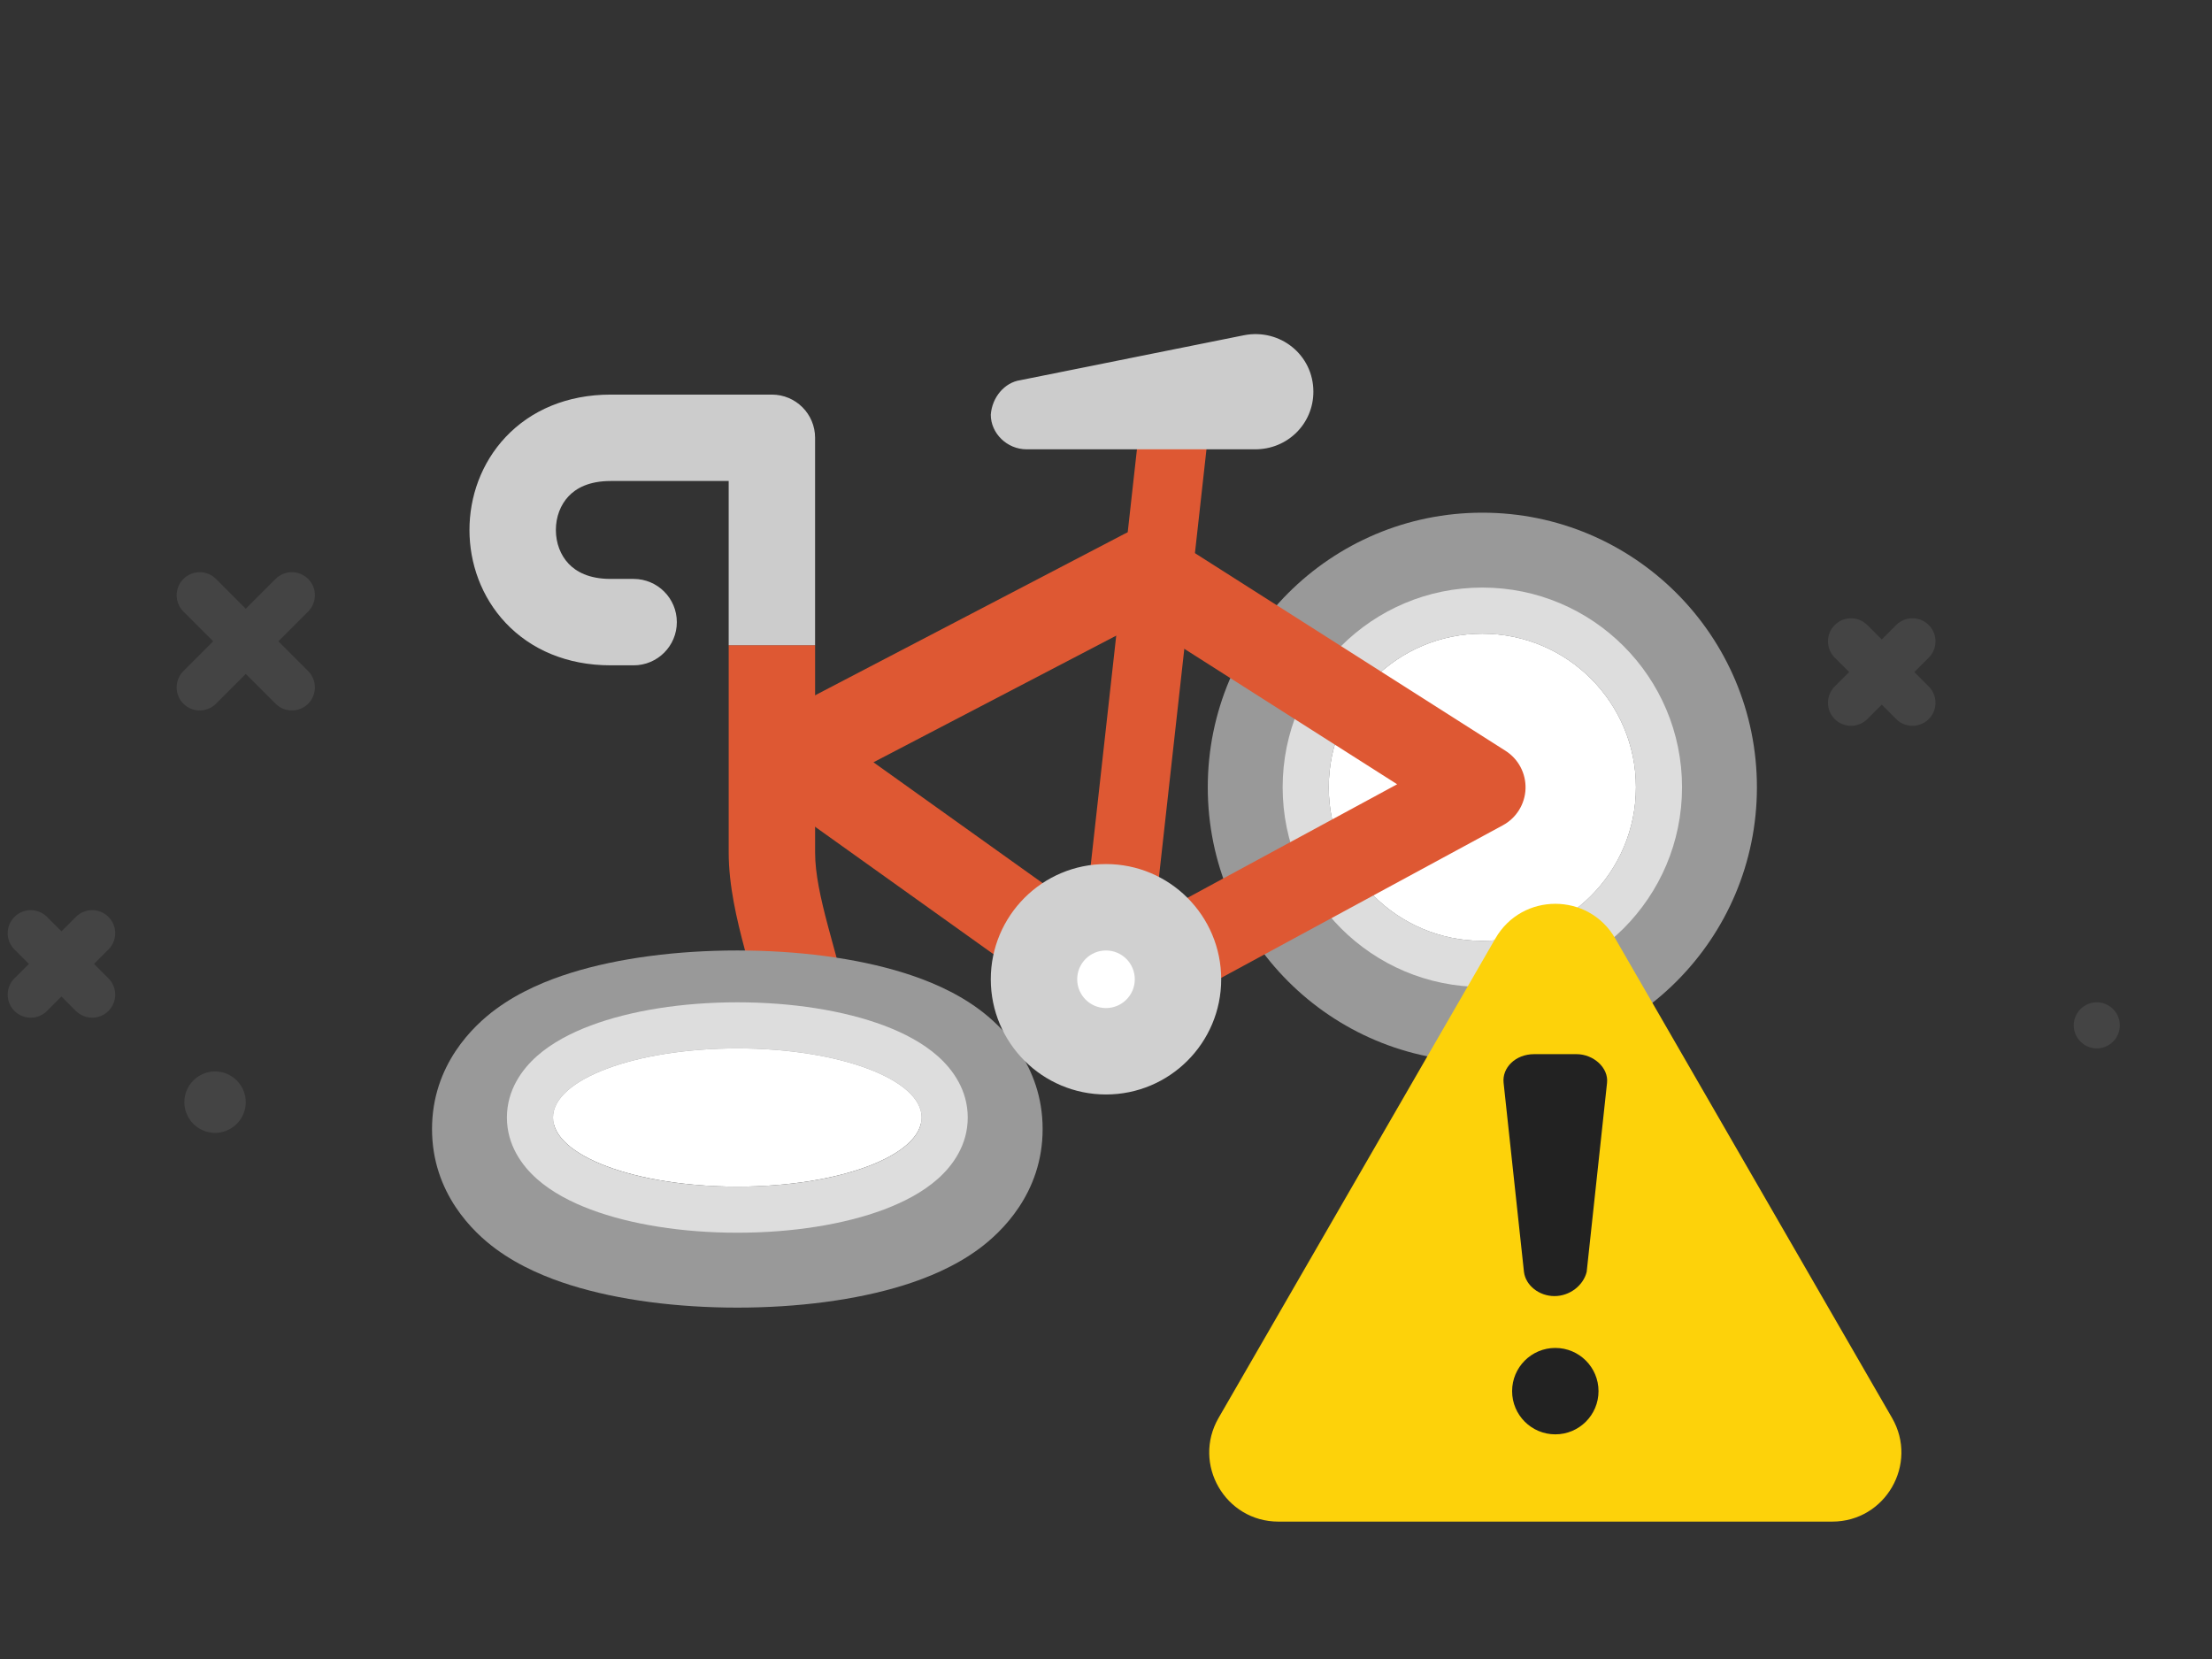 <svg xmlns="http://www.w3.org/2000/svg" width="128" height="96" fill="none" viewBox="0 0 128 96"><rect x="0" y="0" width="128" height="96" fill="#333333" stroke="none"/><g opacity=".2"><path fill="#888" d="M17.832 33.502C17.311 32.981 16.467 32.981 15.946 33.502L14.222 35.226L12.499 33.502C11.978 32.981 11.134 32.981 10.613 33.502C10.092 34.023 10.092 34.867 10.613 35.388L12.337 37.111L10.613 38.835C10.092 39.356 10.092 40.2 10.613 40.721C11.134 41.242 11.978 41.242 12.499 40.721L14.222 38.997L15.946 40.721C16.467 41.242 17.311 41.242 17.832 40.721C18.353 40.2 18.353 39.356 17.832 38.835L16.108 37.111L17.832 35.388C18.353 34.867 18.353 34.023 17.832 33.502Z"/><path fill="#888" d="M111.61 36.169C111.089 35.648 110.245 35.648 109.724 36.169L108.889 37.004L108.054 36.169C107.533 35.648 106.689 35.648 106.168 36.169C105.648 36.689 105.648 37.533 106.168 38.054L107.003 38.889L106.168 39.724C105.648 40.245 105.648 41.089 106.168 41.61C106.689 42.13 107.533 42.13 108.054 41.61L108.889 40.775L109.724 41.61C110.245 42.13 111.089 42.13 111.61 41.61C112.13 41.089 112.13 40.245 111.61 39.724L110.775 38.889L111.61 38.054C112.13 37.533 112.13 36.689 111.61 36.169Z"/><path fill="#888" d="M0.835 53.057C0.314 53.578 0.314 54.422 0.835 54.943L1.67 55.778L0.835 56.613C0.314 57.134 0.314 57.978 0.835 58.499C1.356 59.019 2.2 59.019 2.721 58.499L3.556 57.664L4.39 58.499C4.911 59.019 5.755 59.019 6.276 58.499C6.797 57.978 6.797 57.134 6.276 56.613L5.441 55.778L6.276 54.943C6.797 54.422 6.797 53.578 6.276 53.057C5.756 52.537 4.911 52.537 4.391 53.057L3.556 53.892L2.72 53.057C2.2 52.537 1.356 52.537 0.835 53.057Z"/><path fill="#888" fill-rule="evenodd" d="M120 59.334C120 60.067 120.6 60.667 121.333 60.667C122.067 60.667 122.667 60.067 122.667 59.334C122.667 58.6 122.067 58 121.333 58C120.6 58 120 58.6 120 59.334Z" clip-rule="evenodd"/><path fill="#888" fill-rule="evenodd" d="M12.444 65.556C11.467 65.556 10.667 64.756 10.667 63.778C10.667 62.8 11.467 62 12.444 62C13.422 62 14.222 62.8 14.222 63.778C14.222 64.756 13.422 65.556 12.444 65.556Z" clip-rule="evenodd"/></g><path fill="#DE5833" fill-rule="evenodd" d="M62.456 56.002L66.012 24.002L69.987 24.443L66.432 56.443L62.456 56.002Z" clip-rule="evenodd"/><path fill="#DE5833" fill-rule="evenodd" d="M42.167 49.334V37.334H47.167V49.334C47.167 50.531 47.473 51.945 47.916 53.606C48 53.922 48.091 54.252 48.184 54.592C48.543 55.895 48.94 57.334 49.138 58.62C49.379 60.189 49.476 62.338 48.167 64.084C46.791 65.917 44.507 66.5 42 66.5C40.619 66.5 39.5 65.381 39.5 64C39.5 62.619 40.619 61.5 42 61.5C42.932 61.5 43.501 61.387 43.826 61.271C43.981 61.215 44.067 61.164 44.109 61.135C44.149 61.107 44.162 61.09 44.167 61.084C44.191 61.051 44.399 60.7 44.196 59.38C44.047 58.41 43.757 57.355 43.413 56.103C43.308 55.719 43.197 55.318 43.084 54.894C42.639 53.222 42.167 51.248 42.167 49.334Z" clip-rule="evenodd"/><path fill="#999" fill-rule="evenodd" d="M101.666 45.556C101.666 54.331 94.553 61.445 85.778 61.445C77.002 61.445 69.889 54.331 69.889 45.556C69.889 36.781 77.002 29.667 85.778 29.667C94.553 29.667 101.666 36.781 101.666 45.556ZM85.778 54.445C90.687 54.445 94.666 50.465 94.666 45.556C94.666 40.647 90.687 36.667 85.778 36.667C80.868 36.667 76.889 40.647 76.889 45.556C76.889 50.465 80.868 54.445 85.778 54.445Z" clip-rule="evenodd"/><path fill="#fff" d="M94.666 45.556C94.666 50.465 90.687 54.445 85.778 54.445C80.868 54.445 76.889 50.465 76.889 45.556C76.889 40.647 80.868 36.667 85.778 36.667C90.687 36.667 94.666 40.647 94.666 45.556Z"/><path fill="#DDD" fill-rule="evenodd" d="M97.333 45.556C97.333 51.938 92.159 57.111 85.777 57.111C79.395 57.111 74.222 51.938 74.222 45.556C74.222 39.174 79.395 34 85.777 34C92.159 34 97.333 39.174 97.333 45.556ZM85.777 54.444C90.686 54.444 94.666 50.465 94.666 45.556C94.666 40.646 90.686 36.667 85.777 36.667C80.868 36.667 76.888 40.646 76.888 45.556C76.888 50.465 80.868 54.444 85.777 54.444Z" clip-rule="evenodd"/><path fill="#999" fill-rule="evenodd" d="M47.17 68.356C45.802 68.555 44.276 68.667 42.667 68.667C41.057 68.667 39.531 68.555 38.163 68.356C34.523 67.825 32 66.671 32 65.333C32 63.995 34.523 62.841 38.163 62.311C39.531 62.111 41.057 62 42.667 62C44.276 62 45.802 62.111 47.17 62.311C50.81 62.841 53.333 63.995 53.333 65.333C53.333 66.671 50.81 67.825 47.17 68.356ZM52.297 74.372C49.522 75.239 46.119 75.667 42.667 75.667C39.215 75.667 35.811 75.239 33.036 74.372C31.691 73.951 30.092 73.305 28.679 72.261C27.402 71.318 25 69.057 25 65.333C25 61.609 27.402 59.349 28.679 58.406C30.092 57.361 31.691 56.715 33.036 56.295C35.811 55.428 39.215 55 42.667 55C46.119 55 49.522 55.428 52.297 56.295C53.643 56.715 55.241 57.361 56.655 58.406C57.931 59.349 60.333 61.609 60.333 65.333C60.333 69.057 57.931 71.318 56.655 72.261C55.241 73.305 53.643 73.951 52.297 74.372Z" clip-rule="evenodd"/><path fill="#fff" d="M53.333 64.667C53.333 66.876 48.558 68.667 42.667 68.667C36.776 68.667 32 66.876 32 64.667C32 62.458 36.776 60.667 42.667 60.667C48.558 60.667 53.333 62.458 53.333 64.667Z"/><path fill="#DDD" fill-rule="evenodd" d="M51.145 69.992C48.845 70.854 45.847 71.333 42.666 71.333C39.486 71.333 36.487 70.854 34.188 69.992C33.047 69.564 31.94 68.991 31.069 68.219C30.201 67.45 29.333 66.255 29.333 64.667C29.333 63.078 30.201 61.884 31.069 61.114C31.94 60.342 33.047 59.769 34.188 59.341C36.487 58.479 39.486 58 42.666 58C45.847 58 48.845 58.479 51.145 59.341C52.285 59.769 53.393 60.342 54.264 61.114C55.132 61.884 56 63.078 56 64.667C56 66.255 55.132 67.45 54.264 68.219C53.393 68.991 52.285 69.564 51.145 69.992ZM42.666 68.667C48.557 68.667 53.333 66.876 53.333 64.667C53.333 62.458 48.557 60.667 42.666 60.667C36.775 60.667 32 62.458 32 64.667C32 66.876 36.775 68.667 42.666 68.667Z" clip-rule="evenodd"/><path fill="#DE5833" fill-rule="evenodd" d="M65.065 30.895C65.858 30.482 66.81 30.523 67.564 31.002L87.12 43.447C87.867 43.922 88.307 44.758 88.276 45.644C88.245 46.529 87.747 47.332 86.968 47.754L65.635 59.31C64.795 59.765 63.769 59.701 62.991 59.146L44.324 45.812C43.617 45.307 43.223 44.471 43.283 43.604C43.344 42.737 43.85 41.964 44.621 41.562L65.065 30.895ZM50.544 44.111L64.626 54.169L80.848 45.382L66.098 35.996L50.544 44.111Z" clip-rule="evenodd"/><path fill="#CCC" d="M59.05 21.998L71.995 19.397C74.069 18.997 76 20.531 76 22.665C76 24.533 74.498 26 72.639 26H59.407C58.263 26 57.333 25.066 57.333 23.999C57.405 22.999 58.12 22.132 59.05 21.998Z"/><path fill="#CCC" fill-rule="evenodd" d="M32.9 32.617C33.332 33.075 34.071 33.5 35.333 33.5H36.666C38.046 33.5 39.166 34.62 39.166 36C39.166 37.381 38.047 38.5 36.666 38.5H35.333C32.816 38.5 30.722 37.593 29.265 36.05C27.841 34.542 27.166 32.575 27.166 30.667C27.166 28.758 27.841 26.792 29.265 25.284C30.722 23.741 32.817 22.834 35.333 22.834H44.666C46.047 22.834 47.166 23.953 47.166 25.334V37.334H42.166V27.834H35.333C34.071 27.834 33.332 28.259 32.9 28.717C32.436 29.209 32.166 29.909 32.166 30.667C32.166 31.425 32.435 32.125 32.9 32.617Z" clip-rule="evenodd"/><path fill="#fff" d="M63.982 61.372C61.329 61.372 59.179 59.222 59.179 56.569C59.179 53.916 61.329 51.766 63.982 51.766C66.635 51.766 68.785 53.916 68.785 56.569C68.785 59.222 66.635 61.372 63.982 61.372Z"/><path fill="#D0D0D0" fill-rule="evenodd" d="M63.999 58.333C63.079 58.333 62.333 57.587 62.333 56.667C62.333 55.746 63.079 55 63.999 55C64.92 55 65.666 55.746 65.666 56.667C65.666 57.587 64.92 58.333 63.999 58.333ZM57.333 56.667C57.333 60.349 60.318 63.333 63.999 63.333C67.681 63.333 70.666 60.349 70.666 56.667C70.666 52.985 67.681 50 63.999 50C60.318 50 57.333 52.985 57.333 56.667Z" clip-rule="evenodd"/><path fill="#FDD20A" d="M86.536 54.3C88.076 51.633 91.924 51.633 93.464 54.3L109.486 82.05C111.025 84.716 109.101 88.05 106.021 88.05H73.978C70.899 88.05 68.975 84.716 70.514 82.05L86.536 54.3Z"/><circle cx="90" cy="80.5" r="2.5" fill="#222"/><path fill="#222" d="M89.951 75C89.068 75 88.284 74.388 88.186 73.6L87.008 62.663C86.91 61.788 87.695 61 88.774 61H91.227C92.208 61 93.091 61.788 92.993 62.663L91.815 73.6C91.619 74.388 90.834 75 89.951 75Z"/></svg>